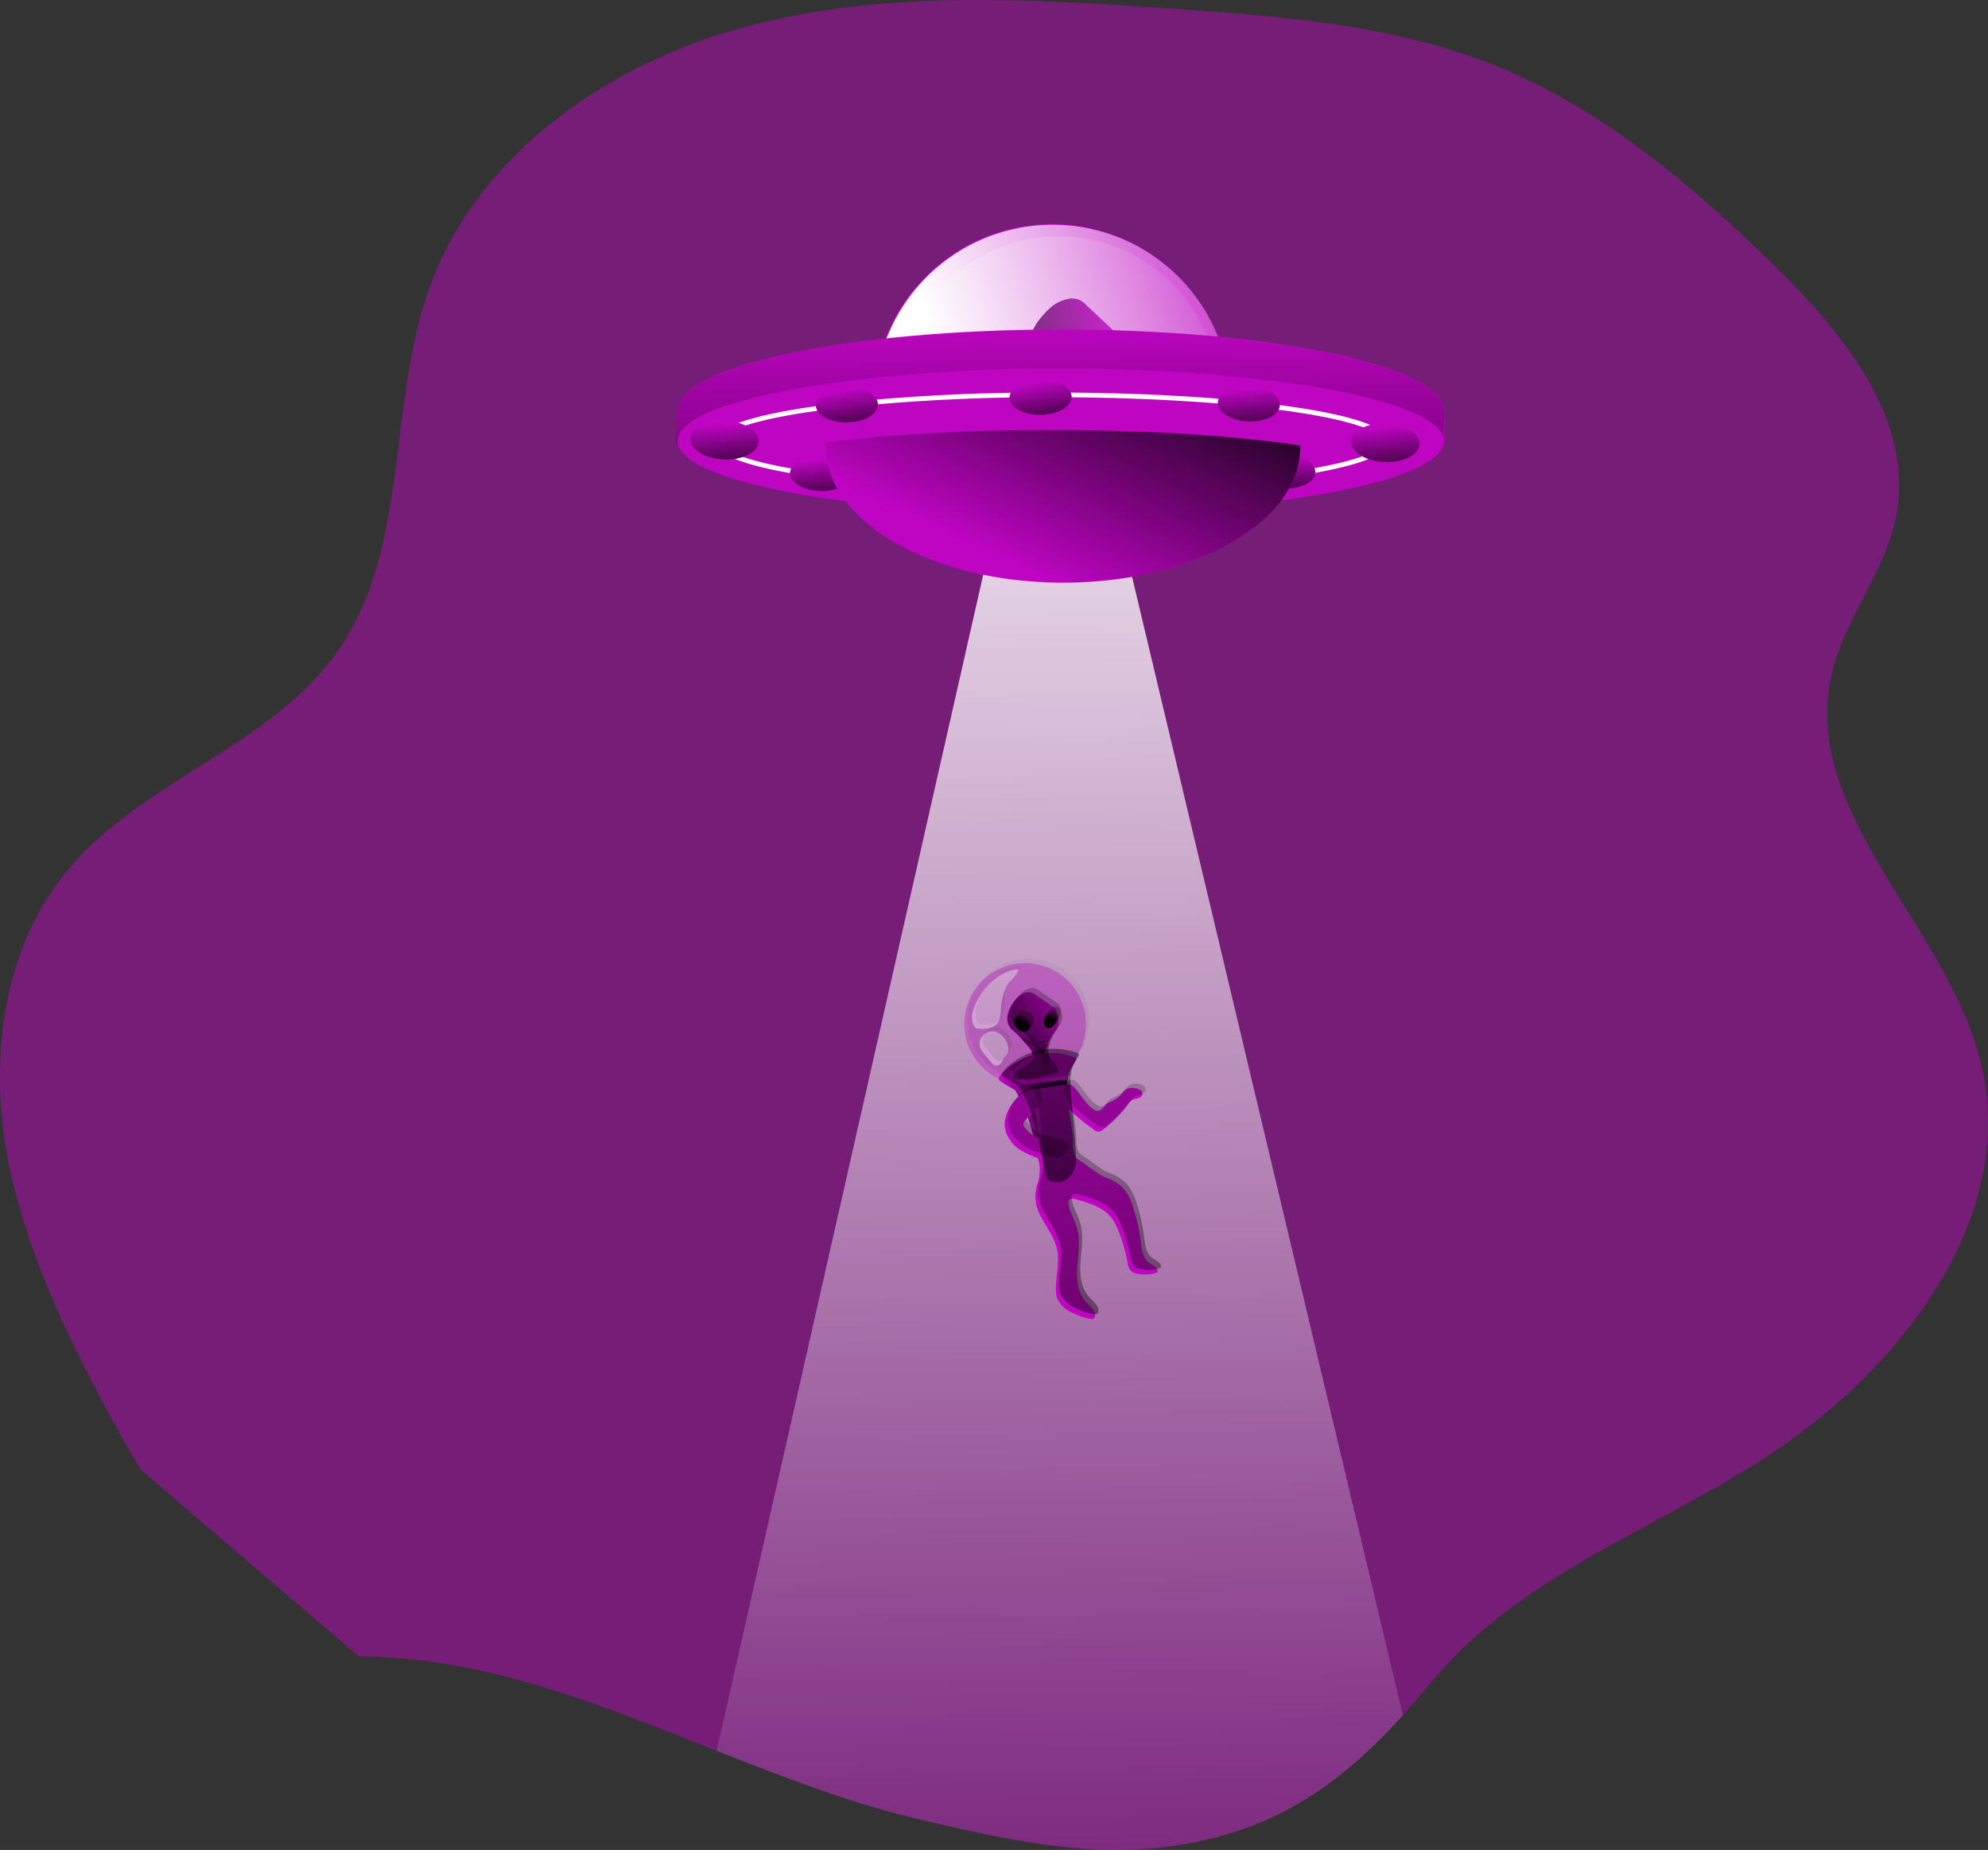 <svg id="Layer_1" data-name="Layer 1" xmlns="http://www.w3.org/2000/svg" xmlns:xlink="http://www.w3.org/1999/xlink" viewBox="0 0 498.84 464.11"><rect x="0" y="0" width="498.84" height="464.11" fill="#333333" stroke="none"/><defs><linearGradient id="linear-gradient" x1="289.66" y1="496.98" x2="281.83" y2="36.72" gradientUnits="userSpaceOnUse"><stop offset="0" stop-color="#fff" stop-opacity="0"/><stop offset="0.95" stop-color="#fff"/></linearGradient><linearGradient id="linear-gradient-2" x1="329.35" y1="113.02" x2="327.58" y2="129.23" gradientTransform="translate(-59.51 103.47) rotate(-13.63)" gradientUnits="userSpaceOnUse"><stop offset="0" stop-color="#010101" stop-opacity="0"/><stop offset="0.95" stop-color="#010101"/></linearGradient><linearGradient id="linear-gradient-3" x1="354.34" y1="75.81" x2="254.27" y2="103.28" xlink:href="#linear-gradient"/><linearGradient id="linear-gradient-4" x1="287.04" y1="90.43" x2="286.55" y2="162" gradientTransform="matrix(1, 0, 0, 1, 0, 0)" xlink:href="#linear-gradient-2"/><linearGradient id="linear-gradient-5" x1="303.54" y1="98.67" x2="260" y2="108.21" gradientTransform="matrix(1, 0, 0, 1, 0, 0)" xlink:href="#linear-gradient-2"/><linearGradient id="linear-gradient-6" x1="291.62" y1="90.71" x2="287.39" y2="94.85" gradientTransform="translate(98.52 -141.81) rotate(33.14)" xlink:href="#linear-gradient-2"/><linearGradient id="linear-gradient-7" x1="301.88" y1="90.77" x2="300.2" y2="94.99" gradientTransform="translate(215.5 -208.48) rotate(56.86)" xlink:href="#linear-gradient-2"/><linearGradient id="linear-gradient-8" x1="290.55" y1="118.05" x2="293.8" y2="69.9" gradientTransform="matrix(1, 0, 0, 1, 0, 0)" xlink:href="#linear-gradient-2"/><linearGradient id="linear-gradient-9" x1="293.18" y1="104.12" x2="297.42" y2="104.12" gradientTransform="matrix(1, 0, 0, 1, 0, 0)" xlink:href="#linear-gradient-2"/><linearGradient id="linear-gradient-10" x1="349.02" y1="78.53" x2="259.01" y2="103.24" xlink:href="#linear-gradient"/><linearGradient id="linear-gradient-11" x1="288.52" y1="86.25" x2="289.83" y2="201.48" gradientTransform="matrix(1, 0, 0, 1, 0, 0)" xlink:href="#linear-gradient-2"/><linearGradient id="linear-gradient-12" x1="262.05" y1="67.58" x2="260.49" y2="81.87" gradientTransform="translate(236.04 -145.86) rotate(76.37)" xlink:href="#linear-gradient-2"/><linearGradient id="linear-gradient-13" x1="376.61" y1="89.89" x2="375.05" y2="104.19" gradientTransform="translate(347.43 -263.12) rotate(76.37)" xlink:href="#linear-gradient-2"/><linearGradient id="linear-gradient-14" x1="276.62" y1="147.72" x2="309.42" y2="77.71" gradientTransform="matrix(1, 0, 0, 1, 0, 0)" xlink:href="#linear-gradient-2"/><linearGradient id="linear-gradient-15" x1="282.93" y1="39.93" x2="281.32" y2="54.67" gradientTransform="translate(-49.55 132.04) rotate(-13.63)" xlink:href="#linear-gradient-2"/><linearGradient id="linear-gradient-16" x1="369.52" y1="75.81" x2="367.91" y2="90.55" gradientTransform="translate(326.39 -269.85) rotate(76.37)" xlink:href="#linear-gradient-2"/><linearGradient id="linear-gradient-17" x1="330.44" y1="50.49" x2="328.83" y2="65.23" gradientTransform="translate(-49.58 131.08) rotate(-13.63)" xlink:href="#linear-gradient-2"/><linearGradient id="linear-gradient-18" x1="240.27" y1="54.04" x2="238.49" y2="70.25" gradientTransform="translate(204.52 -130.07) rotate(76.37)" xlink:href="#linear-gradient-2"/><linearGradient id="linear-gradient-19" x1="402.72" y1="87.32" x2="400.95" y2="103.53" gradientTransform="translate(364.39 -295.13) rotate(76.37)" xlink:href="#linear-gradient-2"/><linearGradient id="linear-gradient-20" x1="294.61" y1="231.63" x2="270.15" y2="236.99" gradientTransform="translate(-37.73 79.56) rotate(-8.7)" xlink:href="#linear-gradient-2"/><linearGradient id="linear-gradient-21" x1="287.91" y1="227.12" x2="285.54" y2="229.45" gradientTransform="translate(165.49 -85.14) rotate(33.14)" xlink:href="#linear-gradient-2"/><linearGradient id="linear-gradient-22" x1="293.67" y1="227.15" x2="292.73" y2="229.52" gradientTransform="translate(318.42 -108.53) rotate(56.86)" xlink:href="#linear-gradient-2"/><linearGradient id="linear-gradient-23" x1="287.31" y1="242.46" x2="289.14" y2="215.45" gradientTransform="translate(-37.73 79.56) rotate(-8.7)" xlink:href="#linear-gradient-2"/><linearGradient id="linear-gradient-24" x1="288.79" y1="234.64" x2="291.17" y2="234.64" gradientTransform="translate(-37.73 79.56) rotate(-8.7)" xlink:href="#linear-gradient-2"/><linearGradient id="linear-gradient-25" x1="277.72" y1="254.3" x2="297.53" y2="254.3" gradientTransform="translate(-37.73 79.56) rotate(-8.7)" xlink:href="#linear-gradient-2"/><linearGradient id="linear-gradient-26" x1="314.62" y1="148.75" x2="231.05" y2="419.03" gradientTransform="translate(-90.35 186.12) rotate(-20.04)" xlink:href="#linear-gradient-2"/><linearGradient id="linear-gradient-27" x1="316.42" y1="149.31" x2="232.86" y2="419.59" gradientTransform="translate(-67.56 192.4) rotate(-20.04)" xlink:href="#linear-gradient-2"/><linearGradient id="linear-gradient-28" x1="302.67" y1="186.98" x2="219.1" y2="457.26" gradientTransform="translate(-37.73 79.56) rotate(-8.7)" xlink:href="#linear-gradient-2"/><linearGradient id="linear-gradient-29" x1="313.95" y1="148.54" x2="230.38" y2="418.82" gradientTransform="translate(67.49 -21.8) rotate(21.8)" xlink:href="#linear-gradient-2"/><linearGradient id="linear-gradient-30" x1="320.72" y1="150.63" x2="237.16" y2="420.92" gradientTransform="translate(202.84 -90.4) rotate(45.53)" xlink:href="#linear-gradient-2"/><linearGradient id="linear-gradient-31" x1="299.72" y1="186.07" x2="216.16" y2="456.35" gradientTransform="matrix(0.84, 0.55, -0.55, 0.84, 164.98, -85.98)" xlink:href="#linear-gradient-2"/><linearGradient id="linear-gradient-32" x1="306.24" y1="188.08" x2="222.68" y2="458.36" gradientTransform="translate(317.91 -109.93) rotate(56.86)" xlink:href="#linear-gradient-2"/><linearGradient id="linear-gradient-33" x1="303.04" y1="187.09" x2="219.47" y2="457.37" gradientTransform="translate(-37.73 79.56) rotate(-8.7)" xlink:href="#linear-gradient-2"/><linearGradient id="linear-gradient-34" x1="305.15" y1="187.75" x2="221.59" y2="458.03" gradientTransform="translate(-37.73 79.56) rotate(-8.7)" xlink:href="#linear-gradient-2"/><linearGradient id="linear-gradient-35" x1="320.16" y1="150.46" x2="236.59" y2="420.74" gradientTransform="translate(-67.56 192.4) rotate(-20.04)" xlink:href="#linear-gradient-2"/><linearGradient id="linear-gradient-36" x1="316.97" y1="149.48" x2="233.41" y2="419.76" gradientTransform="translate(-67.56 192.4) rotate(-20.04)" xlink:href="#linear-gradient-2"/><linearGradient id="linear-gradient-37" x1="306.41" y1="188.13" x2="222.84" y2="458.41" gradientTransform="translate(-37.73 79.56) rotate(-8.7)" xlink:href="#linear-gradient-2"/><linearGradient id="linear-gradient-38" x1="332.06" y1="154.14" x2="248.5" y2="424.42" gradientTransform="translate(-67.56 192.4) rotate(-20.04)" xlink:href="#linear-gradient-2"/><linearGradient id="linear-gradient-39" x1="318.21" y1="149.86" x2="234.64" y2="420.14" gradientTransform="translate(-67.56 192.4) rotate(-20.04)" xlink:href="#linear-gradient-2"/><linearGradient id="linear-gradient-40" x1="328.94" y1="153.18" x2="245.38" y2="423.46" gradientTransform="translate(-67.56 192.4) rotate(-20.04)" xlink:href="#linear-gradient-2"/><linearGradient id="linear-gradient-41" x1="307.8" y1="146.64" x2="224.23" y2="416.92" gradientTransform="translate(-67.56 192.4) rotate(-20.04)" xlink:href="#linear-gradient-2"/><linearGradient id="linear-gradient-42" x1="306.86" y1="146.35" x2="223.3" y2="416.63" gradientTransform="translate(-67.56 192.4) rotate(-20.04)" xlink:href="#linear-gradient-2"/><linearGradient id="linear-gradient-43" x1="315.59" y1="149.05" x2="232.02" y2="419.33" gradientTransform="translate(-67.56 192.4) rotate(-20.04)" xlink:href="#linear-gradient-2"/></defs><title>Alien 3</title><path d="M470.11,369c-28.87,20-65.08,31.45-87.82,58.92-2.51,3-5,5.91-7.48,8.66-16.59,18.3-33.95,30.4-61.84,33.29-19.58,2-39.2-2.47-58.36-6.89-17.67-4.07-34.85-10.71-52-17.49-29.39-11.62-58.6-23.62-89.73-23.62L58,374.89c-13.39-23.13-26.68-48.28-32.52-74.36S22.73,245,39.87,224.43c18.78-22.47,51.13-31,67.79-55,18.09-26.08,12.17-61.8,23.13-91.61,12.35-33.46,45.28-55.93,79.75-65S281.35,6,316.93,8.47c27.55,1.88,55.65,4,81.25,14.33C425,33.65,447.61,52.92,468.3,73.17c17.25,16.9,34.88,38.67,30.33,62.39-2.71,14.23-13.15,26-16.31,40.14-7.79,35.06,30,63.44,37.8,98.46C528.4,311.24,501.31,347.38,470.11,369Z" transform="translate(-22.79 -6.28)" fill="#be05c2" opacity="0.48" style="isolation:isolate"/><path d="M374.81,436.62c-16.59,18.3-33.95,30.4-61.84,33.29-19.58,2-39.2-2.47-58.36-6.89-17.67-4.07-34.85-10.71-52-17.49l67.93-299.64,34.29-3.41Z" transform="translate(-22.79 -6.28)" fill="url(#linear-gradient)"/><ellipse cx="287.72" cy="139.7" rx="8.57" ry="4.85" transform="translate(-30.57 11.02) rotate(-3.4)" fill="#be05c2"/><ellipse cx="287.72" cy="139.7" rx="8.57" ry="4.85" transform="translate(-30.57 11.02) rotate(-3.4)" fill="url(#linear-gradient-2)"/><path d="M331.46,107.16A44.88,44.88,0,0,1,330.14,118a349.13,349.13,0,0,1-42.57,2.4,344.37,344.37,0,0,1-44.3-2.62,44.73,44.73,0,1,1,88.19-10.59Z" transform="translate(-22.79 -6.28)" fill="#be05c2"/><path d="M331.65,106.63v.48a11.74,11.74,0,0,1-10.77,11.56c-9.93.9-21.18,1.4-33.11,1.4-12.63,0-24.5-.57-34.84-1.56a11.82,11.82,0,0,1-10.5-9.35,10.76,10.76,0,0,1-.23-2.21v-.11a44.73,44.73,0,0,1,89.45-.21Z" transform="translate(-22.79 -6.28)" fill="url(#linear-gradient-3)"/><path d="M331.65,106.63v.48a11.74,11.74,0,0,1-10.77,11.56c-6.85.62-14.33,1-22.22,1.25h0c-3.55.11-7.17.15-10.88.15-3.35,0-6.65,0-9.88-.12-8.95-.21-17.36-.72-25-1.44a11.82,11.82,0,0,1-10.5-9.35l-.23-2.32s11.53-6.39,43.53-6c0,0,0,0,0,0h.69c4.32.06,9,.25,14.06.61,8.66.58,18.45,1.61,29.48,3.27Z" transform="translate(-22.79 -6.28)" fill="#be05c2"/><path d="M331.65,106.63v.48a11.74,11.74,0,0,1-10.77,11.56c-6.85.62-14.33,1-22.22,1.25h0c-3.55.11-7.17.15-10.88.15-3.35,0-6.65,0-9.88-.12-8.95-.21-17.36-.72-25-1.44a11.82,11.82,0,0,1-10.5-9.35l-.23-2.32s11.53-6.39,43.53-6c0,0,0,0,0,0h.69c4.32.06,9,.25,14.06.61,8.66.58,18.45,1.61,29.48,3.27Z" transform="translate(-22.79 -6.28)" fill="url(#linear-gradient-4)"/><path d="M303.27,98.11a12.75,12.75,0,0,1-2.26,2.78,5.57,5.57,0,0,0-.52.57c-.42.45-.82.91-1.19,1.39a7.31,7.31,0,0,0-.48.62,6.62,6.62,0,0,0-.46.62c-.2.29-.4.57-.58.86a.76.76,0,0,0-.08.11,4,4,0,0,0-.25.37,13,13,0,0,0-1.88,4.19,6.92,6.92,0,0,0-.14.77s0,.07,0,.09a4.93,4.93,0,0,0-.05.76,5.81,5.81,0,0,0,.72,2.86,8,8,0,0,0,.62.94c.22.3.45.59.65.92a7.52,7.52,0,0,1,.68,1.47,9.65,9.65,0,0,1,.3,1c.11.48.22,1,.31,1.44a.76.76,0,0,0,0,.16h0a.76.76,0,0,1,0-.16c-3.55.11-7.17.15-10.88.15-3.35,0-6.65,0-9.88-.12,0-.08.06-.15.08-.21a6.94,6.94,0,0,1,3-3c1.06-.55,2.24-.83,3.35-1.28a6,6,0,0,0,.73-.32,14.38,14.38,0,0,0,1.38-.78h0a12.42,12.42,0,0,0,1.41-1.1c.14-.13.29-.27.42-.41s.28-.29.41-.45a6.89,6.89,0,0,0,.69-1,5.29,5.29,0,0,0,.25-.54,5.38,5.38,0,0,0-.11-3.75c-.09-.25-.2-.5-.3-.74s-.24-.48-.37-.72-.27-.47-.41-.7-.28-.45-.41-.66h0l-.34-.52c-.64-1-1.27-1.93-1.91-2.87-.09-.15-.18-.28-.29-.43s0,0,0-.08c-.3-.45-.61-.9-.91-1.33a13.94,13.94,0,0,0-.89-1.11,20.84,20.84,0,0,1-1.37-1.59,5.48,5.48,0,0,1-.68-1.29,5.83,5.83,0,0,1-.22-.71,7.1,7.1,0,0,1-.18-2.25s0,0,0,0c0-.38.1-.75.16-1.12.05-.19.09-.37.15-.56a11.06,11.06,0,0,1,.9-2.13,16,16,0,0,1,2.3-3.12,16.37,16.37,0,0,1,2-1.94,10.3,10.3,0,0,1,1.16-.79,5.41,5.41,0,0,1,.63-.33l.63-.27c.51-.18,1-.34,1.43-.45a4.54,4.54,0,0,1,4.54,1.26l3.5,3.25c1.15,1.09,2.31,2.18,3.45,3.28.13.12.25.24.37.37a4,4,0,0,1,.94,1.26,2.08,2.08,0,0,1,.15.39,6.87,6.87,0,0,1,.21,1.27C304,94.33,304.13,96.37,303.27,98.11Z" transform="translate(-22.79 -6.28)" fill="#be05c2"/><path d="M303.27,98.11a12.75,12.75,0,0,1-2.26,2.78,5.57,5.57,0,0,0-.52.57c-.42.45-.82.91-1.19,1.39-.17.21-.33.41-.48.62s-.32.41-.46.62-.4.57-.58.86a.76.76,0,0,0-.08.11,4,4,0,0,0-.25.37,13,13,0,0,0-1.88,4.19c0,.18-.07.35-.11.52v0a1.62,1.62,0,0,0,0,.2s0,.07,0,.09a4.93,4.93,0,0,0-.05.76,5.81,5.81,0,0,0,.72,2.86,8,8,0,0,0,.62.94c.22.3.46.59.66.92a7.48,7.48,0,0,1,.67,1.47,9.65,9.65,0,0,1,.3,1c.11.48.21,1,.3,1.44-3.55.11-7.17.15-10.88.15-3.35,0-6.65,0-9.88-.12,0-.08.06-.15.08-.21a6.94,6.94,0,0,1,3-3c1.06-.55,2.24-.83,3.35-1.28a6,6,0,0,0,.73-.32,10.4,10.4,0,0,0,1.38-.78h0a11.38,11.38,0,0,0,1.41-1.1c.14-.13.29-.27.42-.41s.28-.29.41-.45a6.17,6.17,0,0,0,.69-1,5.29,5.29,0,0,0,.25-.54,5.38,5.38,0,0,0-.11-3.75c-.09-.25-.2-.5-.3-.74s-.24-.49-.37-.72-.27-.47-.41-.7-.28-.45-.41-.66h0l-.34-.52c-.64-1-1.27-1.93-1.91-2.87,0,0,0,0,0,0s-.19-.28-.28-.43,0,0,0-.08c-.3-.45-.61-.9-.91-1.33a13.94,13.94,0,0,0-.89-1.11,20.84,20.84,0,0,1-1.37-1.59,5.48,5.48,0,0,1-.68-1.29,7.33,7.33,0,0,1-.4-3s0,0,0,0c0-.38.1-.75.16-1.12.05-.19.09-.37.15-.56a9.46,9.46,0,0,1,.9-2.13,16,16,0,0,1,2.3-3.12,16.37,16.37,0,0,1,2-1.94,10.3,10.3,0,0,1,1.16-.79,5.41,5.41,0,0,1,.63-.33,5.78,5.78,0,0,1,.63-.28l.32-.1c.39-.13.76-.25,1.11-.34a4.54,4.54,0,0,1,4.54,1.26l3.5,3.25,3.45,3.27h0a3.23,3.23,0,0,1,.37.37,4,4,0,0,1,.94,1.26,2.08,2.08,0,0,1,.15.39,6.87,6.87,0,0,1,.21,1.27C304,94.33,304.13,96.37,303.27,98.11Z" transform="translate(-22.79 -6.28)" fill="url(#linear-gradient-5)"/><ellipse cx="287.59" cy="94.66" rx="3.25" ry="4.07" transform="translate(-27.77 166.32) rotate(-33.14)" fill="#be05c2"/><ellipse cx="300.28" cy="94.78" rx="4.07" ry="2.71" transform="translate(33.98 288.13) rotate(-56.86)" fill="#be05c2"/><ellipse cx="287.59" cy="94.66" rx="3.25" ry="4.07" transform="translate(-27.77 166.32) rotate(-33.14)" fill="url(#linear-gradient-6)"/><ellipse cx="300.28" cy="94.78" rx="4.07" ry="2.71" transform="translate(33.98 288.13) rotate(-56.86)" fill="url(#linear-gradient-7)"/><path d="M297.77,105l-.32.48a13.19,13.19,0,0,0-1.89,4.19,4.89,4.89,0,0,0-.09.53.06.06,0,0,1,0,0c-.36,1.87-.24,3.87-1.13,5.62a1.09,1.09,0,0,1-.64.62c-.56.15-1-.38-1.23-.86a14,14,0,0,1-.64-3.64,13.66,13.66,0,0,0-3.83-7.69l-.34-.53-2.19-3.29,0-.07c1.53.67,4.5,2.59,5,2.88,1.27.7,2.78,3.5,4.24,3.85C295.74,107.34,296.56,106.44,297.77,105Z" transform="translate(-22.79 -6.28)" fill="url(#linear-gradient-8)"/><path d="M295.46,104a.62.62,0,0,0,.23,0,.71.71,0,0,0,.18-.08,2.85,2.85,0,0,1,1.45-.2.11.11,0,0,1,.08,0c.05.05,0,.13-.09.15a12.44,12.44,0,0,0-1.39.42,1,1,0,0,1-.44.22.83.83,0,0,1-.38-.07,2.56,2.56,0,0,0-1-.1,3.55,3.55,0,0,1-.8,0c-.06,0-.14-.05-.13-.12s.07-.08.13-.09A4.54,4.54,0,0,1,295.46,104Z" transform="translate(-22.79 -6.28)" fill="url(#linear-gradient-9)"/><path d="M328.62,106.44v.24a10.58,10.58,0,0,1-9.7,10.39c-8.92.8-19.05,1.25-29.77,1.25-11.36,0-22-.5-31.34-1.39a10.58,10.58,0,0,1-9.64-10.4v-.09a40.23,40.23,0,1,1,80.45,0Z" transform="translate(-22.79 -6.28)" opacity="0.23" fill="url(#linear-gradient-10)"/><path d="M385.13,109.35c0-11.27-43.06-20.41-96.16-20.41s-96.17,9.14-96.17,20.41c0,1.05-.63,7.75.1,8.76,7,9.79,47.94,11.64,96.07,11.64,46.47,0,86.69-2.25,95.66-11.55C385.91,116.87,385.13,110.75,385.13,109.35Z" transform="translate(-22.79 -6.28)" fill="#be05c2"/><path d="M385.13,109.47c0-11.27-43.06-20.4-96.16-20.4s-96.17,9.13-96.17,20.4c0,.86-.61,7.4-.12,8.24,5.89,10.06,47.23,12.16,96.29,12.16,48.34,0,89-1.67,95.79-11.52C385.42,117.38,385.13,110.48,385.13,109.47Z" transform="translate(-22.79 -6.28)" fill="url(#linear-gradient-11)"/><path d="M385.13,116.94c0,6.06-15.67,11.43-39.76,14.73A423.49,423.49,0,0,1,289,135.13a419.31,419.31,0,0,1-58.7-3.77c-22.78-3.33-37.46-8.54-37.46-14.42s14.52-11,37.11-14.35a417.8,417.8,0,0,1,59-3.83,425.71,425.71,0,0,1,56.76,3.5C369.62,105.57,385.13,110.92,385.13,116.94Z" transform="translate(-22.79 -6.28)" fill="#be05c2"/><path d="M370.47,117.08c0,3.91-13.65,7.38-34.63,9.51-13.8,1.41-30.77,2.23-49.12,2.23a493.37,493.37,0,0,1-51.11-2.43c-19.84-2.15-32.62-5.52-32.62-9.31s12.64-7.11,32.31-9.26a489,489,0,0,1,51.42-2.47c18.49,0,35.58.84,49.43,2.26C357,109.75,370.47,113.19,370.47,117.08Z" transform="translate(-22.79 -6.28)" fill="none" stroke="#fff" stroke-miterlimit="10" stroke-width="1.19"/><ellipse cx="228.58" cy="125.2" rx="4.27" ry="7.56" transform="translate(71.59 342.33) rotate(-87.72)" fill="#be05c2"/><ellipse cx="228.58" cy="125.2" rx="4.27" ry="7.56" transform="translate(71.59 342.33) rotate(-87.72)" fill="url(#linear-gradient-12)"/><ellipse cx="345.29" cy="124.53" rx="4.27" ry="7.56" transform="translate(184.33 458.31) rotate(-87.72)" fill="#be05c2"/><ellipse cx="345.29" cy="124.53" rx="4.27" ry="7.56" transform="translate(184.33 458.31) rotate(-87.72)" fill="url(#linear-gradient-13)"/><path d="M349.07,118.07v.31c0,5.91-2.61,11.48-7.23,16.31-10.12,10.58-29.74,17.77-52.28,17.77-22,0-41.21-6.85-51.51-17-5.11-5-8-10.85-8-17.08,0-.38,0-.77,0-1.11l5.25-.63a486.51,486.51,0,0,1,51.41-2.47c18.5,0,35.58.84,49.42,2.26C340.83,116.92,345.18,117.44,349.07,118.07Z" transform="translate(-22.79 -6.28)" fill="#be05c2"/><path d="M349.07,118.07v.31c0,5.91-2.61,11.48-7.23,16.31-10.12,10.58-29.74,17.77-52.28,17.77-22,0-41.21-6.85-51.51-17-5.11-5-8-10.85-8-17.08,0-.38,0-.77,0-1.11l5.25-.63a486.51,486.51,0,0,1,51.41-2.47c18.5,0,35.58.84,49.42,2.26C340.83,116.92,345.18,117.44,349.07,118.07Z" transform="translate(-22.79 -6.28)" fill="url(#linear-gradient-14)"/><ellipse cx="235.3" cy="107.82" rx="7.79" ry="4.41" transform="translate(-24.88 -1.6) rotate(-1.13)" fill="#be05c2"/><ellipse cx="235.3" cy="107.82" rx="7.79" ry="4.41" transform="translate(-24.88 -1.6) rotate(-1.13)" fill="url(#linear-gradient-15)"/><ellipse cx="336.15" cy="107.61" rx="4.41" ry="7.79" transform="translate(190.32 432.14) rotate(-87.35)" fill="#be05c2"/><ellipse cx="336.15" cy="107.61" rx="4.41" ry="7.79" transform="translate(190.32 432.14) rotate(-87.35)" fill="url(#linear-gradient-16)"/><ellipse cx="283.92" cy="105.92" rx="7.79" ry="4.41" transform="translate(-24.84 -0.64) rotate(-1.13)" fill="#be05c2"/><ellipse cx="283.92" cy="105.92" rx="7.79" ry="4.41" transform="translate(-24.84 -0.64) rotate(-1.13)" fill="url(#linear-gradient-17)"/><ellipse cx="204.6" cy="116.69" rx="4.85" ry="8.57" transform="translate(57.07 310.21) rotate(-87.72)" fill="#be05c2"/><ellipse cx="204.6" cy="116.69" rx="4.85" ry="8.57" transform="translate(57.07 310.21) rotate(-87.72)" fill="url(#linear-gradient-18)"/><ellipse cx="370.43" cy="117.34" rx="4.85" ry="8.57" transform="translate(215.64 476.53) rotate(-87.72)" fill="#be05c2"/><ellipse cx="370.43" cy="117.34" rx="4.85" ry="8.57" transform="translate(215.64 476.53) rotate(-87.72)" fill="url(#linear-gradient-19)"/><circle cx="257.23" cy="256.87" r="15.26" fill="#be05c2" opacity="0.36"/><path d="M276.89,258a7.64,7.64,0,0,0-1.33,3.18,4,4,0,0,0,.94,3.24,10.8,10.8,0,0,0,.89.76,13.19,13.19,0,0,1,1.24,1.24l1.49,1.64a9.45,9.45,0,0,1,1.32,1.7,3.08,3.08,0,0,1,.38,2.07,3.49,3.49,0,0,1-.59,1.21,6.45,6.45,0,0,1-2,1.79,18.75,18.75,0,0,0-1.75,1,3.88,3.88,0,0,0-1.4,1.95.35.35,0,0,0,0,.2c0,.14.22.17.37.17a31.23,31.23,0,0,0,11.16-1.94,6.59,6.59,0,0,0-1.08-2.17c-.27-.33-.6-.59-.86-.92a3.58,3.58,0,0,1-.68-2.44,7.7,7.7,0,0,1,.69-2.49,17,17,0,0,1,1.59-2.82,7,7,0,0,0,1-1.73,5.76,5.76,0,0,0-.23-3.2,2.91,2.91,0,0,0-.35-.9,3.1,3.1,0,0,0-.86-.79q-2.19-1.53-4.4-3a2.82,2.82,0,0,0-3.39.05A6.86,6.86,0,0,0,276.89,258Z" transform="translate(-22.79 -6.28)" fill="#be05c2"/><path d="M288.31,263.63a7.22,7.22,0,0,1-1,1.73,16.71,16.71,0,0,0-1.45,2.53c0,.09-.09.19-.14.29a7.7,7.7,0,0,0-.69,2.49c0,.09,0,.19,0,.29a0,0,0,0,1,0,0,3.44,3.44,0,0,0,.69,2.11c.26.34.59.6.87.93a6.77,6.77,0,0,1,1.07,2.17,31.45,31.45,0,0,1-11.16,1.94c-.15,0-.33,0-.37-.17s0-.13,0-.2a3.82,3.82,0,0,1,1.4-1.95,18.75,18.75,0,0,1,1.75-1,6.45,6.45,0,0,0,2-1.79,3.49,3.49,0,0,0,.59-1.21,3.08,3.08,0,0,0-.38-2.07,8,8,0,0,0-1.08-1.44l-.24-.26c-.5-.55-1-1.1-1.49-1.64,0,0,0,0,0,0a13.7,13.7,0,0,0-1.21-1.2,10.8,10.8,0,0,1-.89-.76,3.89,3.89,0,0,1-.93-3.24,7.49,7.49,0,0,1,1.32-3.18,7,7,0,0,1,2.19-2.23c1.24-.68,2.18-.87,3.39-.05q2.2,1.48,4.4,3a3,3,0,0,1,.86.8,2.76,2.76,0,0,1,.35.89A5.76,5.76,0,0,1,288.31,263.63Z" transform="translate(-22.79 -6.28)" fill="url(#linear-gradient-20)"/><ellipse cx="279.32" cy="263.05" rx="1.82" ry="2.28" transform="translate(-127.03 247.1) rotate(-41.84)" fill="#be05c2"/><ellipse cx="286.37" cy="262.03" rx="2.28" ry="1.52" transform="translate(-93.45 408.07) rotate(-65.56)" fill="#be05c2"/><ellipse cx="279.32" cy="263.05" rx="1.82" ry="2.28" transform="translate(-127.03 247.1) rotate(-41.84)" fill="url(#linear-gradient-21)"/><ellipse cx="286.37" cy="262.03" rx="2.28" ry="1.52" transform="translate(-93.45 408.07) rotate(-65.56)" fill="url(#linear-gradient-22)"/><path d="M285.84,267.89c0,.09-.09.19-.14.29a7.7,7.7,0,0,0-.69,2.49c0,.09,0,.19,0,.29a0,0,0,0,1,0,0,11.12,11.12,0,0,1-.15,3.21.63.63,0,0,1-.3.4c-.29.13-.61-.12-.75-.37a7.49,7.49,0,0,1-.66-2,7.74,7.74,0,0,0-2.78-3.94l-.24-.26c-.5-.55-1-1.1-1.49-1.64,0,0,0,0,0,0,.9.25,2.71,1.06,3,1.18.76.28,1.84,1.7,2.68,1.77C284.92,269.38,285.3,268.82,285.84,267.89Z" transform="translate(-22.79 -6.28)" fill="url(#linear-gradient-23)"/><path d="M284.48,267.53a.56.56,0,0,0,.13,0l.09-.06a1.62,1.62,0,0,1,.79-.23h0s0,.08,0,.1a5.6,5.6,0,0,0-.74.35.65.65,0,0,1-.22.16.55.55,0,0,1-.22,0,1.5,1.5,0,0,0-.56,0,2.15,2.15,0,0,1-.44.09s-.08,0-.08,0a.07.07,0,0,1,.06-.07A2.63,2.63,0,0,1,284.48,267.53Z" transform="translate(-22.79 -6.28)" fill="url(#linear-gradient-24)"/><path d="M286.44,277a.32.32,0,0,1,.17.38" transform="translate(-22.79 -6.28)" fill="none"/><path d="M290.58,279.8a12.1,12.1,0,0,1,.49-4.73c.4-1,1.08-1.86,1.53-2.84a.39.39,0,0,0-.23-.65,17.19,17.19,0,0,0-17.15,3,8.1,8.1,0,0,0-1.59,1.77,1,1,0,0,0-.19.62c0,.3.31.52.57.69a36.46,36.46,0,0,0,3.42,2c4.19,6.59,5.27,14.66,7,22.29a2.43,2.43,0,0,0,.75,1.53,2.21,2.21,0,0,0,1.1.36,5.82,5.82,0,0,0,2,0c2.18-.5,3.5-2.85,3.66-5.09S290.62,282.2,290.58,279.8Z" transform="translate(-22.79 -6.28)" fill="#be05c2"/><path d="M292.6,272.23c-.44,1-1.13,1.85-1.53,2.84a12.12,12.12,0,0,0-.49,4.73c0,2.4,1.53,16.72,1.37,19a6.21,6.21,0,0,1-2,4.21,3.81,3.81,0,0,1-1.68.87,5.82,5.82,0,0,1-2,0,2.24,2.24,0,0,1-1.1-.36,2.49,2.49,0,0,1-.76-1.53c-1.69-7.63-2.77-15.7-7-22.29a35.83,35.83,0,0,1-3.43-2c-.25-.17-.53-.38-.56-.68a1,1,0,0,1,.19-.62,8.1,8.1,0,0,1,1.59-1.77,16.65,16.65,0,0,1,6.22-3.39h0a17.15,17.15,0,0,1,10.92.36.54.54,0,0,1,.28.19A.51.51,0,0,1,292.6,272.23Z" transform="translate(-22.79 -6.28)" fill="url(#linear-gradient-25)"/><path d="M289,281.39a6.54,6.54,0,0,0,2.08,3.19,45.69,45.69,0,0,0,6.08,5,1.63,1.63,0,0,0,2.4.14,31.56,31.56,0,0,0,6.33-6.47,3.38,3.38,0,0,1,.78-.86,5.76,5.76,0,0,1,1.65-.57c.56-.17,1.13-.58,1.15-1.17,0-.77-.9-1.19-1.66-1.32a3.44,3.44,0,0,0-2.33.19,7.5,7.5,0,0,0-1.58,1.6,8.69,8.69,0,0,1-2.77,1.71c-1.39.63-1.83,2.54-3.28,2.06-2-.64-3.9-4.09-5.19-5.51-.62-.68-1.33-1.37-2.26-1A2.71,2.71,0,0,0,289,281.39Z" transform="translate(-22.79 -6.28)" fill="#be05c2"/><path d="M292.6,272.23c-.45,1-1.13,1.85-1.53,2.84a7.59,7.59,0,0,0-.47,2.2,10.84,10.84,0,0,0-3,.21c-1.73.18-3.45.38-5.17.57a12.7,12.7,0,0,0-2.76.52,36.32,36.32,0,0,1-3.13-1.86A1.11,1.11,0,0,1,276,276a.93.93,0,0,1,.2-.61,7.6,7.6,0,0,1,1.58-1.77,16.38,16.38,0,0,1,3.68-2.42h0a17.12,17.12,0,0,1,10.91.36.53.53,0,0,1,.29.19A.51.51,0,0,1,292.6,272.23Z" transform="translate(-22.79 -6.28)" fill="#be05c2"/><path d="M290.56,278.13c0,.56,0,1.12,0,1.67.07,4.75,1.08,7.34,1.44,12.07.14,1.95-.33,4.34,1.48,5.4s4.61,3.55,6.72,4.39a12.31,12.31,0,0,1,4.22,2.45,12.14,12.14,0,0,1,2.64,4.88,46.8,46.8,0,0,1,2,8.9c.23,1.84.46,3.9,1.91,5.05,1,.75,2.52,1.33,2.33,2.53a9.42,9.42,0,0,1-5.31.3,3.07,3.07,0,0,1-1.38-.63,3.75,3.75,0,0,1-.91-2.23A39.67,39.67,0,0,0,303.4,315a13,13,0,0,0-1.74-3.22c-2-2.58-5.39-3.63-8.54-4.54-2.3-.66-2.57.2-1.92,2.31.53,1.72,1.44,3.29,1.9,5,.82,3,.25,6.25,0,9.39s.06,6.58,2.17,8.92c.95,1.06,2.33,2,2.29,3.47a.89.89,0,0,1-.33.76,1.18,1.18,0,0,1-.85.07,17,17,0,0,1-4.86-1.71,7,7,0,0,1-3.34-3.19,6.66,6.66,0,0,1-.44-2.5c-.07-3.32,1-6.67.31-9.92-.6-3-2.56-5.52-4-8.23a10,10,0,0,1-1-8.08c1-2.85.61-5.3.41-8.26-.33-5.16-.26-10.74-2.89-15.38l8.95-1.45A2.29,2.29,0,0,0,290.56,278.13Z" transform="translate(-22.79 -6.28)" fill="#be05c2"/><path d="M274,258.6c-.11,1.52,0,3.2-.93,4.4-1.08,1.37-3.09,1.51-4.82,1.32a1.72,1.72,0,0,1-.59-.16,1.32,1.32,0,0,1-.52-.62c-1-2.05-.11-4.5,1-6.49a18.26,18.26,0,0,1,2.5-3.54c1.76-1.91,5-4.16,7.71-4-.2,1.31-2.06,2.65-2.74,3.85A12.58,12.58,0,0,0,274,258.6Z" transform="translate(-22.79 -6.28)" fill="#fff" opacity="0.45"/><path d="M269.69,265.78a3.12,3.12,0,0,0-.95,3.34,5.32,5.32,0,0,0,.75,1.25,31.35,31.35,0,0,0,2.17,2.57,1.9,1.9,0,0,0,1,.67,1.49,1.49,0,0,0,1.38-.73c.32-.44.51-1,.85-1.4a7.67,7.67,0,0,0,.72-.9,2.49,2.49,0,0,0,.19-1.3C275.57,266.41,272.34,263.54,269.69,265.78Z" transform="translate(-22.79 -6.28)" fill="#fff" opacity="0.45"/><path d="M274.92,287.59c-.33,2.78,1.41,5.48,3.7,7.09a23.68,23.68,0,0,0,7.77,3,2.29,2.29,0,0,0,1.24.08,2.07,2.07,0,0,0,.66-.38,5.49,5.49,0,0,0,1.43-1.37,1.82,1.82,0,0,0,.13-1.88,2.86,2.86,0,0,0-2-1,29.27,29.27,0,0,1-4.65-1.32,10.19,10.19,0,0,1-3.39-2.81c-1.18-1.68,2.84-3.32,3.41-5.29.64-2.14-.51-4.75-2.51-3.85A10.56,10.56,0,0,0,274.92,287.59Z" transform="translate(-22.79 -6.28)" fill="#be05c2"/><circle cx="258.07" cy="255.77" r="15.26" opacity="0.36" fill="url(#linear-gradient-26)"/><path d="M277.73,256.9a7.6,7.6,0,0,0-1.33,3.19,3.88,3.88,0,0,0,.93,3.23c.27.28.6.51.89.76a14.51,14.51,0,0,1,1.24,1.24L281,267a9,9,0,0,1,1.32,1.7,3.11,3.11,0,0,1,.38,2.08,3.37,3.37,0,0,1-.59,1.2,6.33,6.33,0,0,1-2,1.79,18.84,18.84,0,0,0-1.75,1,3.89,3.89,0,0,0-1.4,1.94.38.38,0,0,0,0,.21c.05.14.23.16.37.16a31.23,31.23,0,0,0,11.16-1.94,6.69,6.69,0,0,0-1.08-2.17c-.27-.32-.6-.59-.86-.92a3.58,3.58,0,0,1-.68-2.44,7.71,7.71,0,0,1,.69-2.48,17.1,17.1,0,0,1,1.59-2.83,6.73,6.73,0,0,0,1-1.73,5.72,5.72,0,0,0-.23-3.19,3.16,3.16,0,0,0-.34-.9,3.12,3.12,0,0,0-.87-.79c-1.46-1-2.92-2-4.4-3a2.82,2.82,0,0,0-3.38.06A6.64,6.64,0,0,0,277.73,256.9Z" transform="translate(-22.79 -6.28)" fill="url(#linear-gradient-27)"/><path d="M289.14,262.53a6.73,6.73,0,0,1-1,1.73,16.71,16.71,0,0,0-1.45,2.53c-.05.1-.09.2-.13.29a7.6,7.6,0,0,0-.7,2.49v.33a3.46,3.46,0,0,0,.69,2.11c.26.33.59.6.87.92a6.87,6.87,0,0,1,1.07,2.17A31.23,31.23,0,0,1,277.3,277c-.14,0-.33,0-.37-.16a.38.38,0,0,1,0-.21,3.89,3.89,0,0,1,1.4-1.94c.54-.4,1.17-.65,1.75-1a6.33,6.33,0,0,0,2-1.79,3.45,3.45,0,0,0,.59-1.2,3.11,3.11,0,0,0-.38-2.08,8.33,8.33,0,0,0-1.08-1.44A2.85,2.85,0,0,1,281,267l-1.5-1.64,0,0a15.23,15.23,0,0,0-1.2-1.21,9.5,9.5,0,0,1-.9-.76,3.91,3.91,0,0,1-.93-3.23,7.66,7.66,0,0,1,1.32-3.19,6.83,6.83,0,0,1,2.19-2.22c1.25-.69,2.18-.88,3.39-.06,1.48,1,2.94,2,4.4,3a2.29,2.29,0,0,1,1.21,1.68A5.76,5.76,0,0,1,289.14,262.53Z" transform="translate(-22.79 -6.28)" fill="url(#linear-gradient-28)"/><ellipse cx="280.15" cy="261.95" rx="1.82" ry="2.28" transform="translate(-126.09 247.38) rotate(-41.84)" fill="url(#linear-gradient-29)"/><ellipse cx="287.2" cy="260.94" rx="2.28" ry="1.52" transform="translate(-91.97 408.18) rotate(-65.56)" fill="url(#linear-gradient-30)"/><ellipse cx="280.15" cy="261.95" rx="1.82" ry="2.28" transform="translate(-126.09 247.38) rotate(-41.84)" fill="url(#linear-gradient-31)"/><ellipse cx="287.2" cy="260.94" rx="2.28" ry="1.52" transform="translate(-91.97 408.18) rotate(-65.56)" fill="url(#linear-gradient-32)"/><path d="M286.67,266.79c-.05.1-.09.2-.13.29a7.6,7.6,0,0,0-.7,2.49v.33a11.52,11.52,0,0,1-.14,3.21.65.65,0,0,1-.3.39c-.3.13-.62-.12-.76-.37a7.94,7.94,0,0,1-.66-2,7.77,7.77,0,0,0-2.78-3.95A2.85,2.85,0,0,1,281,267l-1.5-1.64,0,0c.9.24,2.71,1,3,1.17.76.28,1.84,1.7,2.68,1.78C285.75,268.29,286.13,267.72,286.67,266.79Z" transform="translate(-22.79 -6.28)" fill="url(#linear-gradient-33)"/><path d="M285.31,266.43a.19.19,0,0,0,.13,0l.09-.05a1.53,1.53,0,0,1,.79-.24h.05s0,.07,0,.09c-.23.15-.53.18-.74.36s-.13.13-.22.15a.54.54,0,0,1-.22,0,1.52,1.52,0,0,0-.56,0,1.33,1.33,0,0,1-.44.09s-.08,0-.08-.05,0-.05.07-.06A2.57,2.57,0,0,1,285.31,266.43Z" transform="translate(-22.79 -6.28)" fill="url(#linear-gradient-34)"/><path d="M287.27,275.87a.3.3,0,0,1,.17.37" transform="translate(-22.79 -6.28)" fill="url(#linear-gradient-35)"/><path d="M291.41,278.7a12.26,12.26,0,0,1,.49-4.72c.4-1,1.09-1.87,1.53-2.85a.39.39,0,0,0-.23-.65,17.24,17.24,0,0,0-17.15,3,7.86,7.86,0,0,0-1.58,1.78.92.92,0,0,0-.2.61c0,.31.31.52.57.69a34.49,34.49,0,0,0,3.42,2c4.19,6.59,5.27,14.66,7,22.28a2.46,2.46,0,0,0,.75,1.54,2.35,2.35,0,0,0,1.11.36,6,6,0,0,0,2,0c2.18-.51,3.5-2.86,3.66-5.09S291.45,281.1,291.41,278.7Z" transform="translate(-22.79 -6.28)" fill="url(#linear-gradient-36)"/><path d="M293.43,271.14c-.44,1-1.13,1.84-1.53,2.84a12.26,12.26,0,0,0-.49,4.72c0,2.4,1.53,16.73,1.37,19a6.2,6.2,0,0,1-2,4.21,3.82,3.82,0,0,1-1.69.88,6,6,0,0,1-2,0,2.25,2.25,0,0,1-1.11-.36,2.46,2.46,0,0,1-.75-1.54c-1.7-7.63-2.78-15.69-7-22.29a34.4,34.4,0,0,1-3.42-2c-.26-.17-.54-.38-.57-.69a1,1,0,0,1,.2-.62,8,8,0,0,1,1.58-1.77,16.57,16.57,0,0,1,6.22-3.38h0a17.08,17.08,0,0,1,10.92.35.51.51,0,0,1,.28.19A.53.53,0,0,1,293.43,271.14Z" transform="translate(-22.79 -6.28)" fill="url(#linear-gradient-37)"/><path d="M289.82,280.29a6.48,6.48,0,0,0,2.08,3.2,44.38,44.38,0,0,0,6.08,5,2.14,2.14,0,0,0,1.69.54,2.05,2.05,0,0,0,.7-.4,31.06,31.06,0,0,0,6.33-6.47,3.56,3.56,0,0,1,.78-.86,5.85,5.85,0,0,1,1.65-.56c.56-.18,1.13-.59,1.15-1.17,0-.78-.9-1.19-1.66-1.33a3.5,3.5,0,0,0-2.33.19,7.55,7.55,0,0,0-1.58,1.61,8.62,8.62,0,0,1-2.77,1.7c-1.39.64-1.82,2.54-3.28,2.07-2-.64-3.9-4.1-5.19-5.51-.62-.69-1.33-1.38-2.26-1A2.72,2.72,0,0,0,289.82,280.29Z" transform="translate(-22.79 -6.28)" fill="url(#linear-gradient-38)"/><path d="M293.43,271.14c-.45,1-1.13,1.84-1.53,2.84a7.52,7.52,0,0,0-.47,2.2,10.9,10.9,0,0,0-3,.2l-5.17.57a13.33,13.33,0,0,0-2.76.52,36.23,36.23,0,0,1-3.13-1.85,1.14,1.14,0,0,1-.57-.69,1,1,0,0,1,.2-.62,8.32,8.32,0,0,1,1.58-1.77,16,16,0,0,1,3.68-2.41h0a17.09,17.09,0,0,1,10.92.35.54.54,0,0,1,.28.19A.53.53,0,0,1,293.43,271.14Z" transform="translate(-22.79 -6.28)" fill="url(#linear-gradient-39)"/><path d="M291.4,277c0,.55,0,1.12,0,1.67.08,4.74,1.09,7.33,1.44,12.07.15,1.94-.33,4.34,1.48,5.39s4.61,3.56,6.72,4.39a12.31,12.31,0,0,1,4.22,2.45,12.12,12.12,0,0,1,2.64,4.89,45.88,45.88,0,0,1,2,8.9c.23,1.83.46,3.9,1.91,5,1,.76,2.52,1.33,2.33,2.54a9.42,9.42,0,0,1-5.31.29,2.91,2.91,0,0,1-1.38-.63,3.79,3.79,0,0,1-.91-2.23,40.71,40.71,0,0,0-2.32-7.93,13.32,13.32,0,0,0-1.75-3.21c-2-2.58-5.39-3.63-8.54-4.54-2.3-.67-2.57.2-1.92,2.31.53,1.71,1.44,3.28,1.91,5,.81,3,.24,6.25,0,9.39s.07,6.59,2.17,8.93c.95,1.06,2.33,2,2.3,3.46a.93.93,0,0,1-.34.76,1.18,1.18,0,0,1-.85.07,17.16,17.16,0,0,1-4.86-1.71,7,7,0,0,1-3.34-3.19,6.77,6.77,0,0,1-.44-2.49c-.07-3.32,1-6.67.31-9.93-.6-3-2.55-5.51-4-8.23a10,10,0,0,1-1-8.08c1-2.85.61-5.3.42-8.26-.34-5.16-.27-10.74-2.9-15.37l8.95-1.46A2.37,2.37,0,0,0,291.4,277Z" transform="translate(-22.79 -6.28)" fill="url(#linear-gradient-40)"/><path d="M274.8,257.51c-.11,1.52,0,3.2-.93,4.4-1.07,1.36-3.09,1.5-4.82,1.31a1.51,1.51,0,0,1-.59-.15,1.37,1.37,0,0,1-.52-.62c-1-2.05-.1-4.51,1-6.49a18.46,18.46,0,0,1,2.5-3.55c1.77-1.91,5-4.15,7.71-4-.2,1.31-2.06,2.64-2.74,3.84A12.63,12.63,0,0,0,274.8,257.51Z" transform="translate(-22.79 -6.28)" opacity="0.45" fill="url(#linear-gradient-41)"/><path d="M270.53,264.69a3.1,3.1,0,0,0-1,3.33,5.13,5.13,0,0,0,.75,1.25,31.5,31.5,0,0,0,2.17,2.58,2,2,0,0,0,1,.67,1.53,1.53,0,0,0,1.38-.73c.32-.45.51-1,.85-1.41a6.18,6.18,0,0,0,.72-.9,2.48,2.48,0,0,0,.19-1.3C276.4,265.31,273.17,262.44,270.53,264.69Z" transform="translate(-22.79 -6.28)" opacity="0.45" fill="url(#linear-gradient-42)"/><path d="M275.75,286.49c-.33,2.78,1.41,5.48,3.7,7.09a23.43,23.43,0,0,0,7.78,3,1.7,1.7,0,0,0,1.9-.3,5.26,5.26,0,0,0,1.42-1.36,1.83,1.83,0,0,0,.13-1.88,2.82,2.82,0,0,0-2-1,30.86,30.86,0,0,1-4.65-1.32,10,10,0,0,1-3.4-2.82c-1.18-1.67,2.84-3.31,3.42-5.28.63-2.15-.52-4.75-2.52-3.85A10.53,10.53,0,0,0,275.75,286.49Z" transform="translate(-22.79 -6.28)" fill="url(#linear-gradient-43)"/></svg>